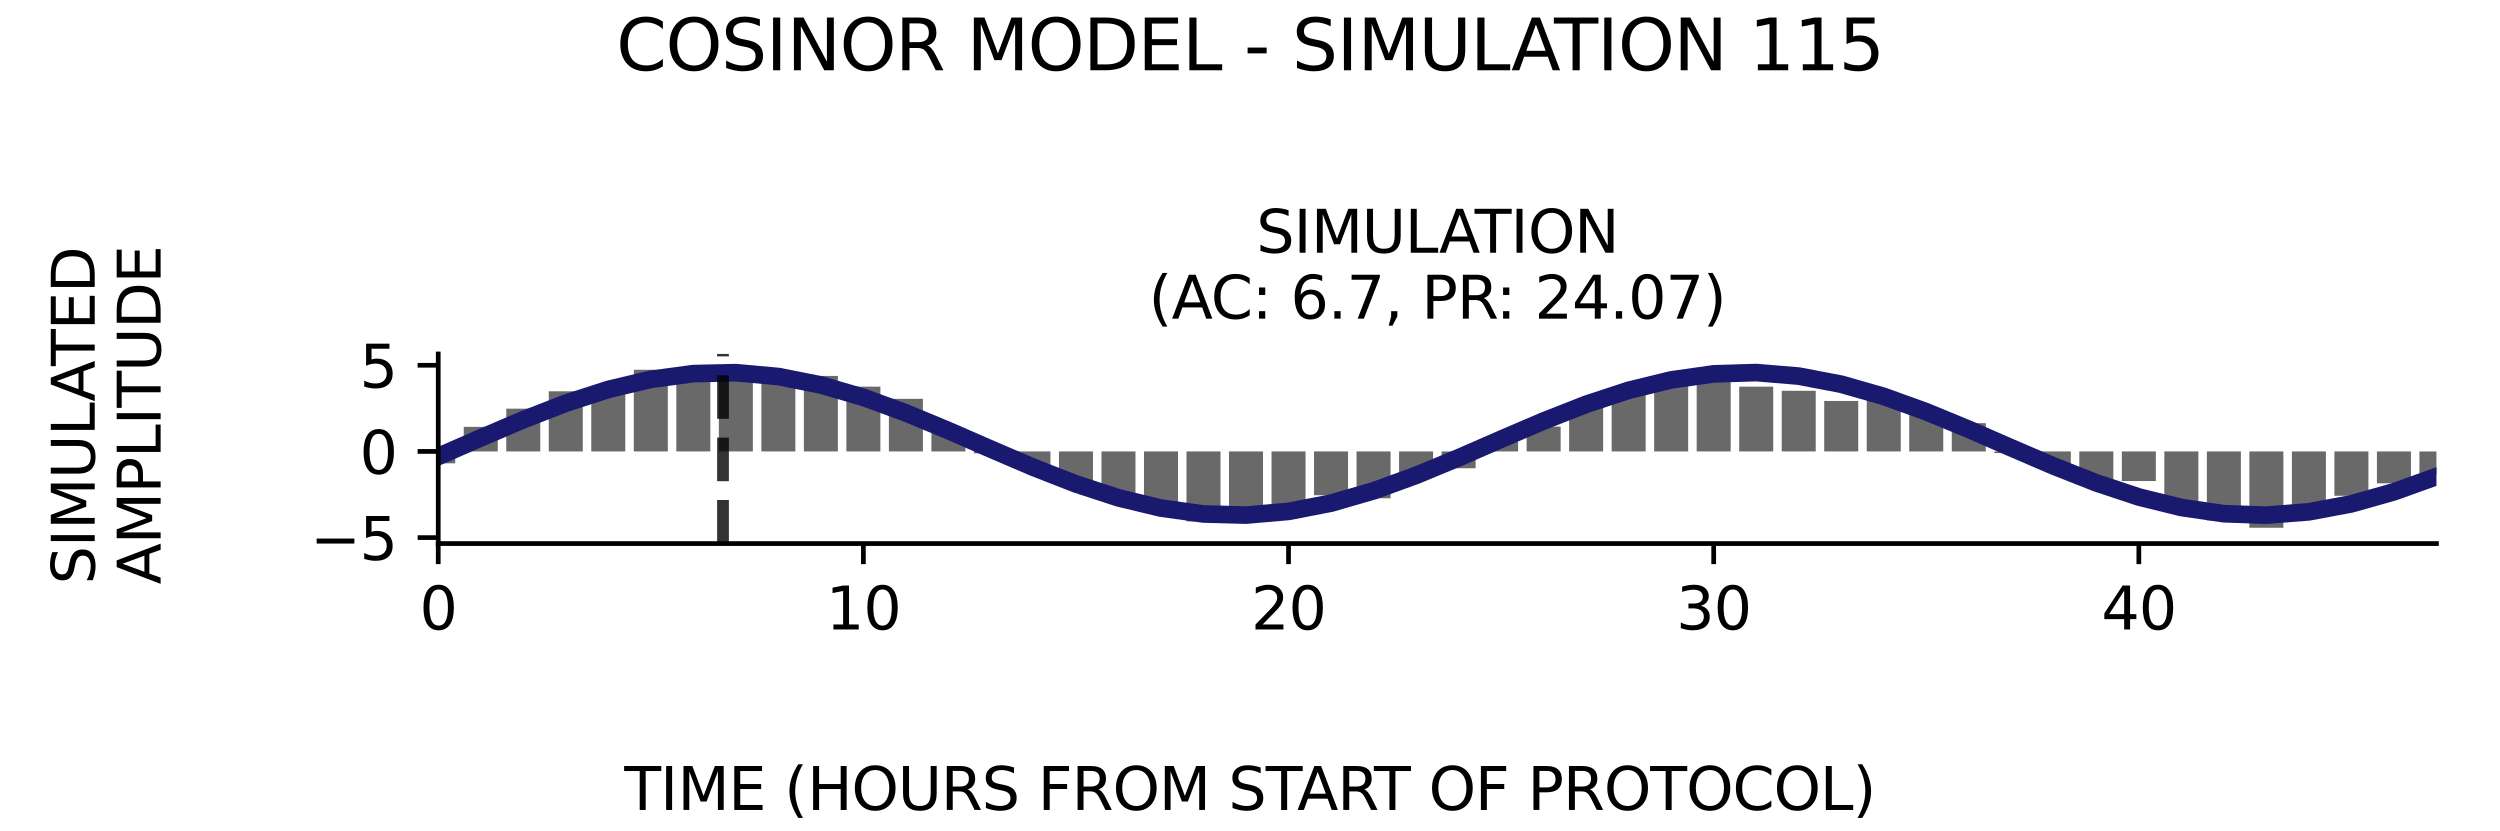 <?xml version="1.0" encoding="utf-8" standalone="no"?>
<!DOCTYPE svg PUBLIC "-//W3C//DTD SVG 1.1//EN"
  "http://www.w3.org/Graphics/SVG/1.1/DTD/svg11.dtd">
<svg xmlns:xlink="http://www.w3.org/1999/xlink" width="424.8pt" height="141.12pt" viewBox="0 0 424.8 141.12" xmlns="http://www.w3.org/2000/svg" version="1.1">
 <defs>
  <style type="text/css">*{stroke-linejoin: round; stroke-linecap: butt}</style>
 </defs>
 <g id="figure_1">
  <g id="patch_1">
   <path d="M 0 141.12 
L 424.8 141.12 
L 424.8 0 
L 0 0 
z
" style="fill: #ffffff"/>
  </g>
  <g id="axes_1">
   <g id="patch_2">
    <path d="M 74.464 92.36 
L 414 92.36 
L 414 60.144 
L 74.464 60.144 
z
" style="fill: #ffffff"/>
   </g>
   <g id="patch_3">
    <path d="M 71.574 76.708 
L 77.354 76.708 
L 77.354 78.725 
L 71.574 78.725 
z
" clip-path="url(#p223b4373d0)" style="fill: #696969"/>
   </g>
   <g id="patch_4">
    <path d="M 78.799 76.708 
L 84.578 76.708 
L 84.578 72.536 
L 78.799 72.536 
z
" clip-path="url(#p223b4373d0)" style="fill: #696969"/>
   </g>
   <g id="patch_5">
    <path d="M 86.023 76.708 
L 91.802 76.708 
L 91.802 69.442 
L 86.023 69.442 
z
" clip-path="url(#p223b4373d0)" style="fill: #696969"/>
   </g>
   <g id="patch_6">
    <path d="M 93.247 76.708 
L 99.026 76.708 
L 99.026 66.489 
L 93.247 66.489 
z
" clip-path="url(#p223b4373d0)" style="fill: #696969"/>
   </g>
   <g id="patch_7">
    <path d="M 100.471 76.708 
L 106.25 76.708 
L 106.25 66.26 
L 100.471 66.26 
z
" clip-path="url(#p223b4373d0)" style="fill: #696969"/>
   </g>
   <g id="patch_8">
    <path d="M 107.695 76.708 
L 113.475 76.708 
L 113.475 62.829 
L 107.695 62.829 
z
" clip-path="url(#p223b4373d0)" style="fill: #696969"/>
   </g>
   <g id="patch_9">
    <path d="M 114.919 76.708 
L 120.699 76.708 
L 120.699 63.005 
L 114.919 63.005 
z
" clip-path="url(#p223b4373d0)" style="fill: #696969"/>
   </g>
   <g id="patch_10">
    <path d="M 122.144 76.708 
L 127.923 76.708 
L 127.923 63.164 
L 122.144 63.164 
z
" clip-path="url(#p223b4373d0)" style="fill: #696969"/>
   </g>
   <g id="patch_11">
    <path d="M 129.368 76.708 
L 135.147 76.708 
L 135.147 64.01 
L 129.368 64.01 
z
" clip-path="url(#p223b4373d0)" style="fill: #696969"/>
   </g>
   <g id="patch_12">
    <path d="M 136.592 76.708 
L 142.371 76.708 
L 142.371 63.877 
L 136.592 63.877 
z
" clip-path="url(#p223b4373d0)" style="fill: #696969"/>
   </g>
   <g id="patch_13">
    <path d="M 143.816 76.708 
L 149.595 76.708 
L 149.595 65.7 
L 143.816 65.7 
z
" clip-path="url(#p223b4373d0)" style="fill: #696969"/>
   </g>
   <g id="patch_14">
    <path d="M 151.04 76.708 
L 156.82 76.708 
L 156.82 67.772 
L 151.04 67.772 
z
" clip-path="url(#p223b4373d0)" style="fill: #696969"/>
   </g>
   <g id="patch_15">
    <path d="M 158.264 76.708 
L 164.044 76.708 
L 164.044 72.73 
L 158.264 72.73 
z
" clip-path="url(#p223b4373d0)" style="fill: #696969"/>
   </g>
   <g id="patch_16">
    <path d="M 165.489 76.708 
L 171.268 76.708 
L 171.268 77.028 
L 165.489 77.028 
z
" clip-path="url(#p223b4373d0)" style="fill: #696969"/>
   </g>
   <g id="patch_17">
    <path d="M 172.713 76.708 
L 178.492 76.708 
L 178.492 79.541 
L 172.713 79.541 
z
" clip-path="url(#p223b4373d0)" style="fill: #696969"/>
   </g>
   <g id="patch_18">
    <path d="M 179.937 76.708 
L 185.716 76.708 
L 185.716 81.854 
L 179.937 81.854 
z
" clip-path="url(#p223b4373d0)" style="fill: #696969"/>
   </g>
   <g id="patch_19">
    <path d="M 187.161 76.708 
L 192.94 76.708 
L 192.94 83.849 
L 187.161 83.849 
z
" clip-path="url(#p223b4373d0)" style="fill: #696969"/>
   </g>
   <g id="patch_20">
    <path d="M 194.385 76.708 
L 200.165 76.708 
L 200.165 86.905 
L 194.385 86.905 
z
" clip-path="url(#p223b4373d0)" style="fill: #696969"/>
   </g>
   <g id="patch_21">
    <path d="M 201.609 76.708 
L 207.389 76.708 
L 207.389 88.601 
L 201.609 88.601 
z
" clip-path="url(#p223b4373d0)" style="fill: #696969"/>
   </g>
   <g id="patch_22">
    <path d="M 208.834 76.708 
L 214.613 76.708 
L 214.613 87.472 
L 208.834 87.472 
z
" clip-path="url(#p223b4373d0)" style="fill: #696969"/>
   </g>
   <g id="patch_23">
    <path d="M 216.058 76.708 
L 221.837 76.708 
L 221.837 87.605 
L 216.058 87.605 
z
" clip-path="url(#p223b4373d0)" style="fill: #696969"/>
   </g>
   <g id="patch_24">
    <path d="M 223.282 76.708 
L 229.061 76.708 
L 229.061 84.145 
L 223.282 84.145 
z
" clip-path="url(#p223b4373d0)" style="fill: #696969"/>
   </g>
   <g id="patch_25">
    <path d="M 230.506 76.708 
L 236.285 76.708 
L 236.285 84.665 
L 230.506 84.665 
z
" clip-path="url(#p223b4373d0)" style="fill: #696969"/>
   </g>
   <g id="patch_26">
    <path d="M 237.73 76.708 
L 243.51 76.708 
L 243.51 81.132 
L 237.73 81.132 
z
" clip-path="url(#p223b4373d0)" style="fill: #696969"/>
   </g>
   <g id="patch_27">
    <path d="M 244.954 76.708 
L 250.734 76.708 
L 250.734 79.568 
L 244.954 79.568 
z
" clip-path="url(#p223b4373d0)" style="fill: #696969"/>
   </g>
   <g id="patch_28">
    <path d="M 252.179 76.708 
L 257.958 76.708 
L 257.958 75.077 
L 252.179 75.077 
z
" clip-path="url(#p223b4373d0)" style="fill: #696969"/>
   </g>
   <g id="patch_29">
    <path d="M 259.403 76.708 
L 265.182 76.708 
L 265.182 72.486 
L 259.403 72.486 
z
" clip-path="url(#p223b4373d0)" style="fill: #696969"/>
   </g>
   <g id="patch_30">
    <path d="M 266.627 76.708 
L 272.406 76.708 
L 272.406 69.113 
L 266.627 69.113 
z
" clip-path="url(#p223b4373d0)" style="fill: #696969"/>
   </g>
   <g id="patch_31">
    <path d="M 273.851 76.708 
L 279.63 76.708 
L 279.63 66.705 
L 273.851 66.705 
z
" clip-path="url(#p223b4373d0)" style="fill: #696969"/>
   </g>
   <g id="patch_32">
    <path d="M 281.075 76.708 
L 286.855 76.708 
L 286.855 64.511 
L 281.075 64.511 
z
" clip-path="url(#p223b4373d0)" style="fill: #696969"/>
   </g>
   <g id="patch_33">
    <path d="M 288.299 76.708 
L 294.079 76.708 
L 294.079 64.466 
L 288.299 64.466 
z
" clip-path="url(#p223b4373d0)" style="fill: #696969"/>
   </g>
   <g id="patch_34">
    <path d="M 295.524 76.708 
L 301.303 76.708 
L 301.303 65.699 
L 295.524 65.699 
z
" clip-path="url(#p223b4373d0)" style="fill: #696969"/>
   </g>
   <g id="patch_35">
    <path d="M 302.748 76.708 
L 308.527 76.708 
L 308.527 66.403 
L 302.748 66.403 
z
" clip-path="url(#p223b4373d0)" style="fill: #696969"/>
   </g>
   <g id="patch_36">
    <path d="M 309.972 76.708 
L 315.751 76.708 
L 315.751 68.13 
L 309.972 68.13 
z
" clip-path="url(#p223b4373d0)" style="fill: #696969"/>
   </g>
   <g id="patch_37">
    <path d="M 317.196 76.708 
L 322.975 76.708 
L 322.975 67.855 
L 317.196 67.855 
z
" clip-path="url(#p223b4373d0)" style="fill: #696969"/>
   </g>
   <g id="patch_38">
    <path d="M 324.42 76.708 
L 330.2 76.708 
L 330.2 69.697 
L 324.42 69.697 
z
" clip-path="url(#p223b4373d0)" style="fill: #696969"/>
   </g>
   <g id="patch_39">
    <path d="M 331.644 76.708 
L 337.424 76.708 
L 337.424 71.902 
L 331.644 71.902 
z
" clip-path="url(#p223b4373d0)" style="fill: #696969"/>
   </g>
   <g id="patch_40">
    <path d="M 338.869 76.708 
L 344.648 76.708 
L 344.648 76.99 
L 338.869 76.99 
z
" clip-path="url(#p223b4373d0)" style="fill: #696969"/>
   </g>
   <g id="patch_41">
    <path d="M 346.093 76.708 
L 351.872 76.708 
L 351.872 79.55 
L 346.093 79.55 
z
" clip-path="url(#p223b4373d0)" style="fill: #696969"/>
   </g>
   <g id="patch_42">
    <path d="M 353.317 76.708 
L 359.096 76.708 
L 359.096 81.797 
L 353.317 81.797 
z
" clip-path="url(#p223b4373d0)" style="fill: #696969"/>
   </g>
   <g id="patch_43">
    <path d="M 360.541 76.708 
L 366.32 76.708 
L 366.32 81.738 
L 360.541 81.738 
z
" clip-path="url(#p223b4373d0)" style="fill: #696969"/>
   </g>
   <g id="patch_44">
    <path d="M 367.765 76.708 
L 373.545 76.708 
L 373.545 86.783 
L 367.765 86.783 
z
" clip-path="url(#p223b4373d0)" style="fill: #696969"/>
   </g>
   <g id="patch_45">
    <path d="M 374.989 76.708 
L 380.769 76.708 
L 380.769 88.42 
L 374.989 88.42 
z
" clip-path="url(#p223b4373d0)" style="fill: #696969"/>
   </g>
   <g id="patch_46">
    <path d="M 382.214 76.708 
L 387.993 76.708 
L 387.993 89.675 
L 382.214 89.675 
z
" clip-path="url(#p223b4373d0)" style="fill: #696969"/>
   </g>
   <g id="patch_47">
    <path d="M 389.438 76.708 
L 395.217 76.708 
L 395.217 86.723 
L 389.438 86.723 
z
" clip-path="url(#p223b4373d0)" style="fill: #696969"/>
   </g>
   <g id="patch_48">
    <path d="M 396.662 76.708 
L 402.441 76.708 
L 402.441 84.242 
L 396.662 84.242 
z
" clip-path="url(#p223b4373d0)" style="fill: #696969"/>
   </g>
   <g id="patch_49">
    <path d="M 403.886 76.708 
L 409.665 76.708 
L 409.665 82.129 
L 403.886 82.129 
z
" clip-path="url(#p223b4373d0)" style="fill: #696969"/>
   </g>
   <g id="patch_50">
    <path d="M 411.11 76.708 
L 416.89 76.708 
L 416.89 80.631 
L 411.11 80.631 
z
" clip-path="url(#p223b4373d0)" style="fill: #696969"/>
   </g>
   <g id="matplotlib.axis_1">
    <g id="xtick_1">
     <g id="line2d_1">
      <defs>
       <path id="mb31844535a" d="M 0 0 
L 0 3.5 
" style="stroke: #000000; stroke-width: 0.8"/>
      </defs>
      <g>
       <use xlink:href="#mb31844535a" x="74.464" y="92.36" style="stroke: #000000; stroke-width: 0.8"/>
      </g>
     </g>
     <g id="text_1">
      <!-- 0 -->
      <g transform="translate(71.283 106.958) scale(0.1 -0.1)">
       <defs>
        <path id="DejaVuSans-30" d="M 2034 4250 
Q 1547 4250 1301 3770 
Q 1056 3291 1056 2328 
Q 1056 1369 1301 889 
Q 1547 409 2034 409 
Q 2525 409 2770 889 
Q 3016 1369 3016 2328 
Q 3016 3291 2770 3770 
Q 2525 4250 2034 4250 
z
M 2034 4750 
Q 2819 4750 3233 4129 
Q 3647 3509 3647 2328 
Q 3647 1150 3233 529 
Q 2819 -91 2034 -91 
Q 1250 -91 836 529 
Q 422 1150 422 2328 
Q 422 3509 836 4129 
Q 1250 4750 2034 4750 
z
" transform="scale(0.016)"/>
       </defs>
       <use xlink:href="#DejaVuSans-30"/>
      </g>
     </g>
    </g>
    <g id="xtick_2">
     <g id="line2d_2">
      <g>
       <use xlink:href="#mb31844535a" x="146.706" y="92.36" style="stroke: #000000; stroke-width: 0.8"/>
      </g>
     </g>
     <g id="text_2">
      <!-- 10 -->
      <g transform="translate(140.343 106.958) scale(0.1 -0.1)">
       <defs>
        <path id="DejaVuSans-31" d="M 794 531 
L 1825 531 
L 1825 4091 
L 703 3866 
L 703 4441 
L 1819 4666 
L 2450 4666 
L 2450 531 
L 3481 531 
L 3481 0 
L 794 0 
L 794 531 
z
" transform="scale(0.016)"/>
       </defs>
       <use xlink:href="#DejaVuSans-31"/>
       <use xlink:href="#DejaVuSans-30" x="63.623"/>
      </g>
     </g>
    </g>
    <g id="xtick_3">
     <g id="line2d_3">
      <g>
       <use xlink:href="#mb31844535a" x="218.947" y="92.36" style="stroke: #000000; stroke-width: 0.8"/>
      </g>
     </g>
     <g id="text_3">
      <!-- 20 -->
      <g transform="translate(212.585 106.958) scale(0.1 -0.1)">
       <defs>
        <path id="DejaVuSans-32" d="M 1228 531 
L 3431 531 
L 3431 0 
L 469 0 
L 469 531 
Q 828 903 1448 1529 
Q 2069 2156 2228 2338 
Q 2531 2678 2651 2914 
Q 2772 3150 2772 3378 
Q 2772 3750 2511 3984 
Q 2250 4219 1831 4219 
Q 1534 4219 1204 4116 
Q 875 4013 500 3803 
L 500 4441 
Q 881 4594 1212 4672 
Q 1544 4750 1819 4750 
Q 2544 4750 2975 4387 
Q 3406 4025 3406 3419 
Q 3406 3131 3298 2873 
Q 3191 2616 2906 2266 
Q 2828 2175 2409 1742 
Q 1991 1309 1228 531 
z
" transform="scale(0.016)"/>
       </defs>
       <use xlink:href="#DejaVuSans-32"/>
       <use xlink:href="#DejaVuSans-30" x="63.623"/>
      </g>
     </g>
    </g>
    <g id="xtick_4">
     <g id="line2d_4">
      <g>
       <use xlink:href="#mb31844535a" x="291.189" y="92.36" style="stroke: #000000; stroke-width: 0.8"/>
      </g>
     </g>
     <g id="text_4">
      <!-- 30 -->
      <g transform="translate(284.827 106.958) scale(0.1 -0.1)">
       <defs>
        <path id="DejaVuSans-33" d="M 2597 2516 
Q 3050 2419 3304 2112 
Q 3559 1806 3559 1356 
Q 3559 666 3084 287 
Q 2609 -91 1734 -91 
Q 1441 -91 1130 -33 
Q 819 25 488 141 
L 488 750 
Q 750 597 1062 519 
Q 1375 441 1716 441 
Q 2309 441 2620 675 
Q 2931 909 2931 1356 
Q 2931 1769 2642 2001 
Q 2353 2234 1838 2234 
L 1294 2234 
L 1294 2753 
L 1863 2753 
Q 2328 2753 2575 2939 
Q 2822 3125 2822 3475 
Q 2822 3834 2567 4026 
Q 2313 4219 1838 4219 
Q 1578 4219 1281 4162 
Q 984 4106 628 3988 
L 628 4550 
Q 988 4650 1302 4700 
Q 1616 4750 1894 4750 
Q 2613 4750 3031 4423 
Q 3450 4097 3450 3541 
Q 3450 3153 3228 2886 
Q 3006 2619 2597 2516 
z
" transform="scale(0.016)"/>
       </defs>
       <use xlink:href="#DejaVuSans-33"/>
       <use xlink:href="#DejaVuSans-30" x="63.623"/>
      </g>
     </g>
    </g>
    <g id="xtick_5">
     <g id="line2d_5">
      <g>
       <use xlink:href="#mb31844535a" x="363.431" y="92.36" style="stroke: #000000; stroke-width: 0.8"/>
      </g>
     </g>
     <g id="text_5">
      <!-- 40 -->
      <g transform="translate(357.068 106.958) scale(0.1 -0.1)">
       <defs>
        <path id="DejaVuSans-34" d="M 2419 4116 
L 825 1625 
L 2419 1625 
L 2419 4116 
z
M 2253 4666 
L 3047 4666 
L 3047 1625 
L 3713 1625 
L 3713 1100 
L 3047 1100 
L 3047 0 
L 2419 0 
L 2419 1100 
L 313 1100 
L 313 1709 
L 2253 4666 
z
" transform="scale(0.016)"/>
       </defs>
       <use xlink:href="#DejaVuSans-34"/>
       <use xlink:href="#DejaVuSans-30" x="63.623"/>
      </g>
     </g>
    </g>
   </g>
   <g id="matplotlib.axis_2">
    <g id="ytick_1">
     <g id="line2d_6">
      <defs>
       <path id="m73f43566ae" d="M 0 0 
L -3.5 0 
" style="stroke: #000000; stroke-width: 0.8"/>
      </defs>
      <g>
       <use xlink:href="#m73f43566ae" x="74.464" y="91.348" style="stroke: #000000; stroke-width: 0.8"/>
      </g>
     </g>
     <g id="text_6">
      <!-- −5 -->
      <g transform="translate(52.722 95.147) scale(0.1 -0.1)">
       <defs>
        <path id="DejaVuSans-2212" d="M 678 2272 
L 4684 2272 
L 4684 1741 
L 678 1741 
L 678 2272 
z
" transform="scale(0.016)"/>
        <path id="DejaVuSans-35" d="M 691 4666 
L 3169 4666 
L 3169 4134 
L 1269 4134 
L 1269 2991 
Q 1406 3038 1543 3061 
Q 1681 3084 1819 3084 
Q 2600 3084 3056 2656 
Q 3513 2228 3513 1497 
Q 3513 744 3044 326 
Q 2575 -91 1722 -91 
Q 1428 -91 1123 -41 
Q 819 9 494 109 
L 494 744 
Q 775 591 1075 516 
Q 1375 441 1709 441 
Q 2250 441 2565 725 
Q 2881 1009 2881 1497 
Q 2881 1984 2565 2268 
Q 2250 2553 1709 2553 
Q 1456 2553 1204 2497 
Q 953 2441 691 2322 
L 691 4666 
z
" transform="scale(0.016)"/>
       </defs>
       <use xlink:href="#DejaVuSans-2212"/>
       <use xlink:href="#DejaVuSans-35" x="83.789"/>
      </g>
     </g>
    </g>
    <g id="ytick_2">
     <g id="line2d_7">
      <g>
       <use xlink:href="#m73f43566ae" x="74.464" y="76.708" style="stroke: #000000; stroke-width: 0.8"/>
      </g>
     </g>
     <g id="text_7">
      <!-- 0 -->
      <g transform="translate(61.102 80.507) scale(0.1 -0.1)">
       <use xlink:href="#DejaVuSans-30"/>
      </g>
     </g>
    </g>
    <g id="ytick_3">
     <g id="line2d_8">
      <g>
       <use xlink:href="#m73f43566ae" x="74.464" y="62.068" style="stroke: #000000; stroke-width: 0.8"/>
      </g>
     </g>
     <g id="text_8">
      <!-- 5 -->
      <g transform="translate(61.102 65.867) scale(0.1 -0.1)">
       <use xlink:href="#DejaVuSans-35"/>
      </g>
     </g>
    </g>
   </g>
   <g id="line2d_9">
    <path d="M 74.464 77.565 
L 81.688 74.41 
L 88.912 71.323 
L 96.137 68.514 
L 103.361 66.173 
L 110.585 64.459 
L 117.809 63.487 
L 125.033 63.323 
L 132.257 63.98 
L 139.482 65.411 
L 146.706 67.521 
L 153.93 70.166 
L 161.154 73.167 
L 168.378 76.32 
L 175.602 79.413 
L 182.827 82.235 
L 190.051 84.595 
L 197.275 86.334 
L 204.499 87.333 
L 211.723 87.525 
L 218.947 86.897 
L 226.172 85.492 
L 233.396 83.404 
L 240.62 80.775 
L 247.844 77.783 
L 255.068 74.631 
L 262.292 71.533 
L 269.517 68.698 
L 276.741 66.318 
L 283.965 64.555 
L 291.189 63.529 
L 298.413 63.308 
L 305.637 63.908 
L 312.862 65.287 
L 320.086 67.354 
L 327.31 69.967 
L 334.534 72.949 
L 341.758 76.099 
L 348.982 79.203 
L 356.207 82.05 
L 363.431 84.449 
L 370.655 86.235 
L 377.879 87.289 
L 385.103 87.539 
L 392.327 86.968 
L 399.552 85.614 
L 406.776 83.569 
L 414 80.973 
" clip-path="url(#p223b4373d0)" style="fill: none; stroke: #191970; stroke-width: 3; stroke-linecap: square"/>
   </g>
   <g id="line2d_10">
    <path d="M 122.853 92.36 
L 122.853 60.144 
" clip-path="url(#p223b4373d0)" style="fill: none; stroke-dasharray: 7.4,3.2; stroke-dashoffset: 0; stroke: #000000; stroke-opacity: 0.8; stroke-width: 2"/>
   </g>
   <g id="patch_51">
    <path d="M 74.464 92.36 
L 74.464 60.144 
" style="fill: none; stroke: #000000; stroke-width: 0.8; stroke-linejoin: miter; stroke-linecap: square"/>
   </g>
   <g id="patch_52">
    <path d="M 74.464 92.36 
L 414 92.36 
" style="fill: none; stroke: #000000; stroke-width: 0.8; stroke-linejoin: miter; stroke-linecap: square"/>
   </g>
   <g id="text_9">
    <!-- SIMULATION -->
    <g transform="translate(213.473 42.946) scale(0.1 -0.1)">
     <defs>
      <path id="DejaVuSans-53" d="M 3425 4513 
L 3425 3897 
Q 3066 4069 2747 4153 
Q 2428 4238 2131 4238 
Q 1616 4238 1336 4038 
Q 1056 3838 1056 3469 
Q 1056 3159 1242 3001 
Q 1428 2844 1947 2747 
L 2328 2669 
Q 3034 2534 3370 2195 
Q 3706 1856 3706 1288 
Q 3706 609 3251 259 
Q 2797 -91 1919 -91 
Q 1588 -91 1214 -16 
Q 841 59 441 206 
L 441 856 
Q 825 641 1194 531 
Q 1563 422 1919 422 
Q 2459 422 2753 634 
Q 3047 847 3047 1241 
Q 3047 1584 2836 1778 
Q 2625 1972 2144 2069 
L 1759 2144 
Q 1053 2284 737 2584 
Q 422 2884 422 3419 
Q 422 4038 858 4394 
Q 1294 4750 2059 4750 
Q 2388 4750 2728 4690 
Q 3069 4631 3425 4513 
z
" transform="scale(0.016)"/>
      <path id="DejaVuSans-49" d="M 628 4666 
L 1259 4666 
L 1259 0 
L 628 0 
L 628 4666 
z
" transform="scale(0.016)"/>
      <path id="DejaVuSans-4d" d="M 628 4666 
L 1569 4666 
L 2759 1491 
L 3956 4666 
L 4897 4666 
L 4897 0 
L 4281 0 
L 4281 4097 
L 3078 897 
L 2444 897 
L 1241 4097 
L 1241 0 
L 628 0 
L 628 4666 
z
" transform="scale(0.016)"/>
      <path id="DejaVuSans-55" d="M 556 4666 
L 1191 4666 
L 1191 1831 
Q 1191 1081 1462 751 
Q 1734 422 2344 422 
Q 2950 422 3222 751 
Q 3494 1081 3494 1831 
L 3494 4666 
L 4128 4666 
L 4128 1753 
Q 4128 841 3676 375 
Q 3225 -91 2344 -91 
Q 1459 -91 1007 375 
Q 556 841 556 1753 
L 556 4666 
z
" transform="scale(0.016)"/>
      <path id="DejaVuSans-4c" d="M 628 4666 
L 1259 4666 
L 1259 531 
L 3531 531 
L 3531 0 
L 628 0 
L 628 4666 
z
" transform="scale(0.016)"/>
      <path id="DejaVuSans-41" d="M 2188 4044 
L 1331 1722 
L 3047 1722 
L 2188 4044 
z
M 1831 4666 
L 2547 4666 
L 4325 0 
L 3669 0 
L 3244 1197 
L 1141 1197 
L 716 0 
L 50 0 
L 1831 4666 
z
" transform="scale(0.016)"/>
      <path id="DejaVuSans-54" d="M -19 4666 
L 3928 4666 
L 3928 4134 
L 2272 4134 
L 2272 0 
L 1638 0 
L 1638 4134 
L -19 4134 
L -19 4666 
z
" transform="scale(0.016)"/>
      <path id="DejaVuSans-4f" d="M 2522 4238 
Q 1834 4238 1429 3725 
Q 1025 3213 1025 2328 
Q 1025 1447 1429 934 
Q 1834 422 2522 422 
Q 3209 422 3611 934 
Q 4013 1447 4013 2328 
Q 4013 3213 3611 3725 
Q 3209 4238 2522 4238 
z
M 2522 4750 
Q 3503 4750 4090 4092 
Q 4678 3434 4678 2328 
Q 4678 1225 4090 567 
Q 3503 -91 2522 -91 
Q 1538 -91 948 565 
Q 359 1222 359 2328 
Q 359 3434 948 4092 
Q 1538 4750 2522 4750 
z
" transform="scale(0.016)"/>
      <path id="DejaVuSans-4e" d="M 628 4666 
L 1478 4666 
L 3547 763 
L 3547 4666 
L 4159 4666 
L 4159 0 
L 3309 0 
L 1241 3903 
L 1241 0 
L 628 0 
L 628 4666 
z
" transform="scale(0.016)"/>
     </defs>
     <use xlink:href="#DejaVuSans-53"/>
     <use xlink:href="#DejaVuSans-49" x="63.477"/>
     <use xlink:href="#DejaVuSans-4d" x="92.969"/>
     <use xlink:href="#DejaVuSans-55" x="179.248"/>
     <use xlink:href="#DejaVuSans-4c" x="252.441"/>
     <use xlink:href="#DejaVuSans-41" x="310.404"/>
     <use xlink:href="#DejaVuSans-54" x="371.062"/>
     <use xlink:href="#DejaVuSans-49" x="432.146"/>
     <use xlink:href="#DejaVuSans-4f" x="461.639"/>
     <use xlink:href="#DejaVuSans-4e" x="540.35"/>
    </g>
    <!-- (AC: 6.7, PR: 24.07) -->
    <g transform="translate(195.183 54.144) scale(0.1 -0.1)">
     <defs>
      <path id="DejaVuSans-28" d="M 1984 4856 
Q 1566 4138 1362 3434 
Q 1159 2731 1159 2009 
Q 1159 1288 1364 580 
Q 1569 -128 1984 -844 
L 1484 -844 
Q 1016 -109 783 600 
Q 550 1309 550 2009 
Q 550 2706 781 3412 
Q 1013 4119 1484 4856 
L 1984 4856 
z
" transform="scale(0.016)"/>
      <path id="DejaVuSans-43" d="M 4122 4306 
L 4122 3641 
Q 3803 3938 3442 4084 
Q 3081 4231 2675 4231 
Q 1875 4231 1450 3742 
Q 1025 3253 1025 2328 
Q 1025 1406 1450 917 
Q 1875 428 2675 428 
Q 3081 428 3442 575 
Q 3803 722 4122 1019 
L 4122 359 
Q 3791 134 3420 21 
Q 3050 -91 2638 -91 
Q 1578 -91 968 557 
Q 359 1206 359 2328 
Q 359 3453 968 4101 
Q 1578 4750 2638 4750 
Q 3056 4750 3426 4639 
Q 3797 4528 4122 4306 
z
" transform="scale(0.016)"/>
      <path id="DejaVuSans-3a" d="M 750 794 
L 1409 794 
L 1409 0 
L 750 0 
L 750 794 
z
M 750 3309 
L 1409 3309 
L 1409 2516 
L 750 2516 
L 750 3309 
z
" transform="scale(0.016)"/>
      <path id="DejaVuSans-20" transform="scale(0.016)"/>
      <path id="DejaVuSans-36" d="M 2113 2584 
Q 1688 2584 1439 2293 
Q 1191 2003 1191 1497 
Q 1191 994 1439 701 
Q 1688 409 2113 409 
Q 2538 409 2786 701 
Q 3034 994 3034 1497 
Q 3034 2003 2786 2293 
Q 2538 2584 2113 2584 
z
M 3366 4563 
L 3366 3988 
Q 3128 4100 2886 4159 
Q 2644 4219 2406 4219 
Q 1781 4219 1451 3797 
Q 1122 3375 1075 2522 
Q 1259 2794 1537 2939 
Q 1816 3084 2150 3084 
Q 2853 3084 3261 2657 
Q 3669 2231 3669 1497 
Q 3669 778 3244 343 
Q 2819 -91 2113 -91 
Q 1303 -91 875 529 
Q 447 1150 447 2328 
Q 447 3434 972 4092 
Q 1497 4750 2381 4750 
Q 2619 4750 2861 4703 
Q 3103 4656 3366 4563 
z
" transform="scale(0.016)"/>
      <path id="DejaVuSans-2e" d="M 684 794 
L 1344 794 
L 1344 0 
L 684 0 
L 684 794 
z
" transform="scale(0.016)"/>
      <path id="DejaVuSans-37" d="M 525 4666 
L 3525 4666 
L 3525 4397 
L 1831 0 
L 1172 0 
L 2766 4134 
L 525 4134 
L 525 4666 
z
" transform="scale(0.016)"/>
      <path id="DejaVuSans-2c" d="M 750 794 
L 1409 794 
L 1409 256 
L 897 -744 
L 494 -744 
L 750 256 
L 750 794 
z
" transform="scale(0.016)"/>
      <path id="DejaVuSans-50" d="M 1259 4147 
L 1259 2394 
L 2053 2394 
Q 2494 2394 2734 2622 
Q 2975 2850 2975 3272 
Q 2975 3691 2734 3919 
Q 2494 4147 2053 4147 
L 1259 4147 
z
M 628 4666 
L 2053 4666 
Q 2838 4666 3239 4311 
Q 3641 3956 3641 3272 
Q 3641 2581 3239 2228 
Q 2838 1875 2053 1875 
L 1259 1875 
L 1259 0 
L 628 0 
L 628 4666 
z
" transform="scale(0.016)"/>
      <path id="DejaVuSans-52" d="M 2841 2188 
Q 3044 2119 3236 1894 
Q 3428 1669 3622 1275 
L 4263 0 
L 3584 0 
L 2988 1197 
Q 2756 1666 2539 1819 
Q 2322 1972 1947 1972 
L 1259 1972 
L 1259 0 
L 628 0 
L 628 4666 
L 2053 4666 
Q 2853 4666 3247 4331 
Q 3641 3997 3641 3322 
Q 3641 2881 3436 2590 
Q 3231 2300 2841 2188 
z
M 1259 4147 
L 1259 2491 
L 2053 2491 
Q 2509 2491 2742 2702 
Q 2975 2913 2975 3322 
Q 2975 3731 2742 3939 
Q 2509 4147 2053 4147 
L 1259 4147 
z
" transform="scale(0.016)"/>
      <path id="DejaVuSans-29" d="M 513 4856 
L 1013 4856 
Q 1481 4119 1714 3412 
Q 1947 2706 1947 2009 
Q 1947 1309 1714 600 
Q 1481 -109 1013 -844 
L 513 -844 
Q 928 -128 1133 580 
Q 1338 1288 1338 2009 
Q 1338 2731 1133 3434 
Q 928 4138 513 4856 
z
" transform="scale(0.016)"/>
     </defs>
     <use xlink:href="#DejaVuSans-28"/>
     <use xlink:href="#DejaVuSans-41" x="39.014"/>
     <use xlink:href="#DejaVuSans-43" x="105.672"/>
     <use xlink:href="#DejaVuSans-3a" x="175.496"/>
     <use xlink:href="#DejaVuSans-20" x="209.188"/>
     <use xlink:href="#DejaVuSans-36" x="240.975"/>
     <use xlink:href="#DejaVuSans-2e" x="304.598"/>
     <use xlink:href="#DejaVuSans-37" x="336.385"/>
     <use xlink:href="#DejaVuSans-2c" x="400.008"/>
     <use xlink:href="#DejaVuSans-20" x="431.795"/>
     <use xlink:href="#DejaVuSans-50" x="463.582"/>
     <use xlink:href="#DejaVuSans-52" x="523.885"/>
     <use xlink:href="#DejaVuSans-3a" x="590.242"/>
     <use xlink:href="#DejaVuSans-20" x="623.934"/>
     <use xlink:href="#DejaVuSans-32" x="655.721"/>
     <use xlink:href="#DejaVuSans-34" x="719.344"/>
     <use xlink:href="#DejaVuSans-2e" x="782.967"/>
     <use xlink:href="#DejaVuSans-30" x="814.754"/>
     <use xlink:href="#DejaVuSans-37" x="878.377"/>
     <use xlink:href="#DejaVuSans-29" x="942"/>
    </g>
   </g>
  </g>
  <g id="text_10">
   <!-- COSINOR MODEL - SIMULATION 115 -->
   <g transform="translate(104.717 11.941) scale(0.12 -0.12)">
    <defs>
     <path id="DejaVuSans-44" d="M 1259 4147 
L 1259 519 
L 2022 519 
Q 2988 519 3436 956 
Q 3884 1394 3884 2338 
Q 3884 3275 3436 3711 
Q 2988 4147 2022 4147 
L 1259 4147 
z
M 628 4666 
L 1925 4666 
Q 3281 4666 3915 4102 
Q 4550 3538 4550 2338 
Q 4550 1131 3912 565 
Q 3275 0 1925 0 
L 628 0 
L 628 4666 
z
" transform="scale(0.016)"/>
     <path id="DejaVuSans-45" d="M 628 4666 
L 3578 4666 
L 3578 4134 
L 1259 4134 
L 1259 2753 
L 3481 2753 
L 3481 2222 
L 1259 2222 
L 1259 531 
L 3634 531 
L 3634 0 
L 628 0 
L 628 4666 
z
" transform="scale(0.016)"/>
     <path id="DejaVuSans-2d" d="M 313 2009 
L 1997 2009 
L 1997 1497 
L 313 1497 
L 313 2009 
z
" transform="scale(0.016)"/>
    </defs>
    <use xlink:href="#DejaVuSans-43"/>
    <use xlink:href="#DejaVuSans-4f" x="69.824"/>
    <use xlink:href="#DejaVuSans-53" x="148.535"/>
    <use xlink:href="#DejaVuSans-49" x="212.012"/>
    <use xlink:href="#DejaVuSans-4e" x="241.504"/>
    <use xlink:href="#DejaVuSans-4f" x="316.309"/>
    <use xlink:href="#DejaVuSans-52" x="395.02"/>
    <use xlink:href="#DejaVuSans-20" x="464.502"/>
    <use xlink:href="#DejaVuSans-4d" x="496.289"/>
    <use xlink:href="#DejaVuSans-4f" x="582.568"/>
    <use xlink:href="#DejaVuSans-44" x="661.279"/>
    <use xlink:href="#DejaVuSans-45" x="738.281"/>
    <use xlink:href="#DejaVuSans-4c" x="801.465"/>
    <use xlink:href="#DejaVuSans-20" x="857.178"/>
    <use xlink:href="#DejaVuSans-2d" x="888.965"/>
    <use xlink:href="#DejaVuSans-20" x="925.049"/>
    <use xlink:href="#DejaVuSans-53" x="956.836"/>
    <use xlink:href="#DejaVuSans-49" x="1020.312"/>
    <use xlink:href="#DejaVuSans-4d" x="1049.805"/>
    <use xlink:href="#DejaVuSans-55" x="1136.084"/>
    <use xlink:href="#DejaVuSans-4c" x="1209.277"/>
    <use xlink:href="#DejaVuSans-41" x="1267.24"/>
    <use xlink:href="#DejaVuSans-54" x="1327.898"/>
    <use xlink:href="#DejaVuSans-49" x="1388.982"/>
    <use xlink:href="#DejaVuSans-4f" x="1418.475"/>
    <use xlink:href="#DejaVuSans-4e" x="1497.186"/>
    <use xlink:href="#DejaVuSans-20" x="1571.99"/>
    <use xlink:href="#DejaVuSans-31" x="1603.777"/>
    <use xlink:href="#DejaVuSans-31" x="1667.4"/>
    <use xlink:href="#DejaVuSans-35" x="1731.023"/>
   </g>
  </g>
  <g id="text_11">
   <!-- TIME (HOURS FROM START OF PROTOCOL) -->
   <g transform="translate(106.08 137.629) scale(0.1 -0.1)">
    <defs>
     <path id="DejaVuSans-48" d="M 628 4666 
L 1259 4666 
L 1259 2753 
L 3553 2753 
L 3553 4666 
L 4184 4666 
L 4184 0 
L 3553 0 
L 3553 2222 
L 1259 2222 
L 1259 0 
L 628 0 
L 628 4666 
z
" transform="scale(0.016)"/>
     <path id="DejaVuSans-46" d="M 628 4666 
L 3309 4666 
L 3309 4134 
L 1259 4134 
L 1259 2759 
L 3109 2759 
L 3109 2228 
L 1259 2228 
L 1259 0 
L 628 0 
L 628 4666 
z
" transform="scale(0.016)"/>
    </defs>
    <use xlink:href="#DejaVuSans-54"/>
    <use xlink:href="#DejaVuSans-49" x="61.084"/>
    <use xlink:href="#DejaVuSans-4d" x="90.576"/>
    <use xlink:href="#DejaVuSans-45" x="176.855"/>
    <use xlink:href="#DejaVuSans-20" x="240.039"/>
    <use xlink:href="#DejaVuSans-28" x="271.826"/>
    <use xlink:href="#DejaVuSans-48" x="310.84"/>
    <use xlink:href="#DejaVuSans-4f" x="386.035"/>
    <use xlink:href="#DejaVuSans-55" x="464.746"/>
    <use xlink:href="#DejaVuSans-52" x="537.939"/>
    <use xlink:href="#DejaVuSans-53" x="607.422"/>
    <use xlink:href="#DejaVuSans-20" x="670.898"/>
    <use xlink:href="#DejaVuSans-46" x="702.686"/>
    <use xlink:href="#DejaVuSans-52" x="760.205"/>
    <use xlink:href="#DejaVuSans-4f" x="829.688"/>
    <use xlink:href="#DejaVuSans-4d" x="908.398"/>
    <use xlink:href="#DejaVuSans-20" x="994.678"/>
    <use xlink:href="#DejaVuSans-53" x="1026.465"/>
    <use xlink:href="#DejaVuSans-54" x="1089.941"/>
    <use xlink:href="#DejaVuSans-41" x="1143.275"/>
    <use xlink:href="#DejaVuSans-52" x="1211.684"/>
    <use xlink:href="#DejaVuSans-54" x="1273.916"/>
    <use xlink:href="#DejaVuSans-20" x="1335"/>
    <use xlink:href="#DejaVuSans-4f" x="1366.787"/>
    <use xlink:href="#DejaVuSans-46" x="1445.498"/>
    <use xlink:href="#DejaVuSans-20" x="1503.018"/>
    <use xlink:href="#DejaVuSans-50" x="1534.805"/>
    <use xlink:href="#DejaVuSans-52" x="1595.107"/>
    <use xlink:href="#DejaVuSans-4f" x="1664.59"/>
    <use xlink:href="#DejaVuSans-54" x="1743.301"/>
    <use xlink:href="#DejaVuSans-4f" x="1804.385"/>
    <use xlink:href="#DejaVuSans-43" x="1883.096"/>
    <use xlink:href="#DejaVuSans-4f" x="1952.92"/>
    <use xlink:href="#DejaVuSans-4c" x="2031.631"/>
    <use xlink:href="#DejaVuSans-29" x="2087.344"/>
   </g>
  </g>
  <g id="text_12">
   <!-- SIMULATED -->
   <g transform="translate(16.094 99.293) rotate(-90) scale(0.1 -0.1)">
    <use xlink:href="#DejaVuSans-53"/>
    <use xlink:href="#DejaVuSans-49" x="63.477"/>
    <use xlink:href="#DejaVuSans-4d" x="92.969"/>
    <use xlink:href="#DejaVuSans-55" x="179.248"/>
    <use xlink:href="#DejaVuSans-4c" x="252.441"/>
    <use xlink:href="#DejaVuSans-41" x="310.404"/>
    <use xlink:href="#DejaVuSans-54" x="371.062"/>
    <use xlink:href="#DejaVuSans-45" x="432.146"/>
    <use xlink:href="#DejaVuSans-44" x="495.33"/>
   </g>
   <!-- AMPLITUDE -->
   <g transform="translate(27.292 99.293) rotate(-90) scale(0.1 -0.1)">
    <use xlink:href="#DejaVuSans-41"/>
    <use xlink:href="#DejaVuSans-4d" x="68.408"/>
    <use xlink:href="#DejaVuSans-50" x="154.688"/>
    <use xlink:href="#DejaVuSans-4c" x="214.99"/>
    <use xlink:href="#DejaVuSans-49" x="270.703"/>
    <use xlink:href="#DejaVuSans-54" x="300.195"/>
    <use xlink:href="#DejaVuSans-55" x="361.279"/>
    <use xlink:href="#DejaVuSans-44" x="434.473"/>
    <use xlink:href="#DejaVuSans-45" x="511.475"/>
   </g>
  </g>
 </g>
 <defs>
  <clipPath id="p223b4373d0">
   <rect x="74.464" y="60.144" width="339.536" height="32.216"/>
  </clipPath>
 </defs>
</svg>
